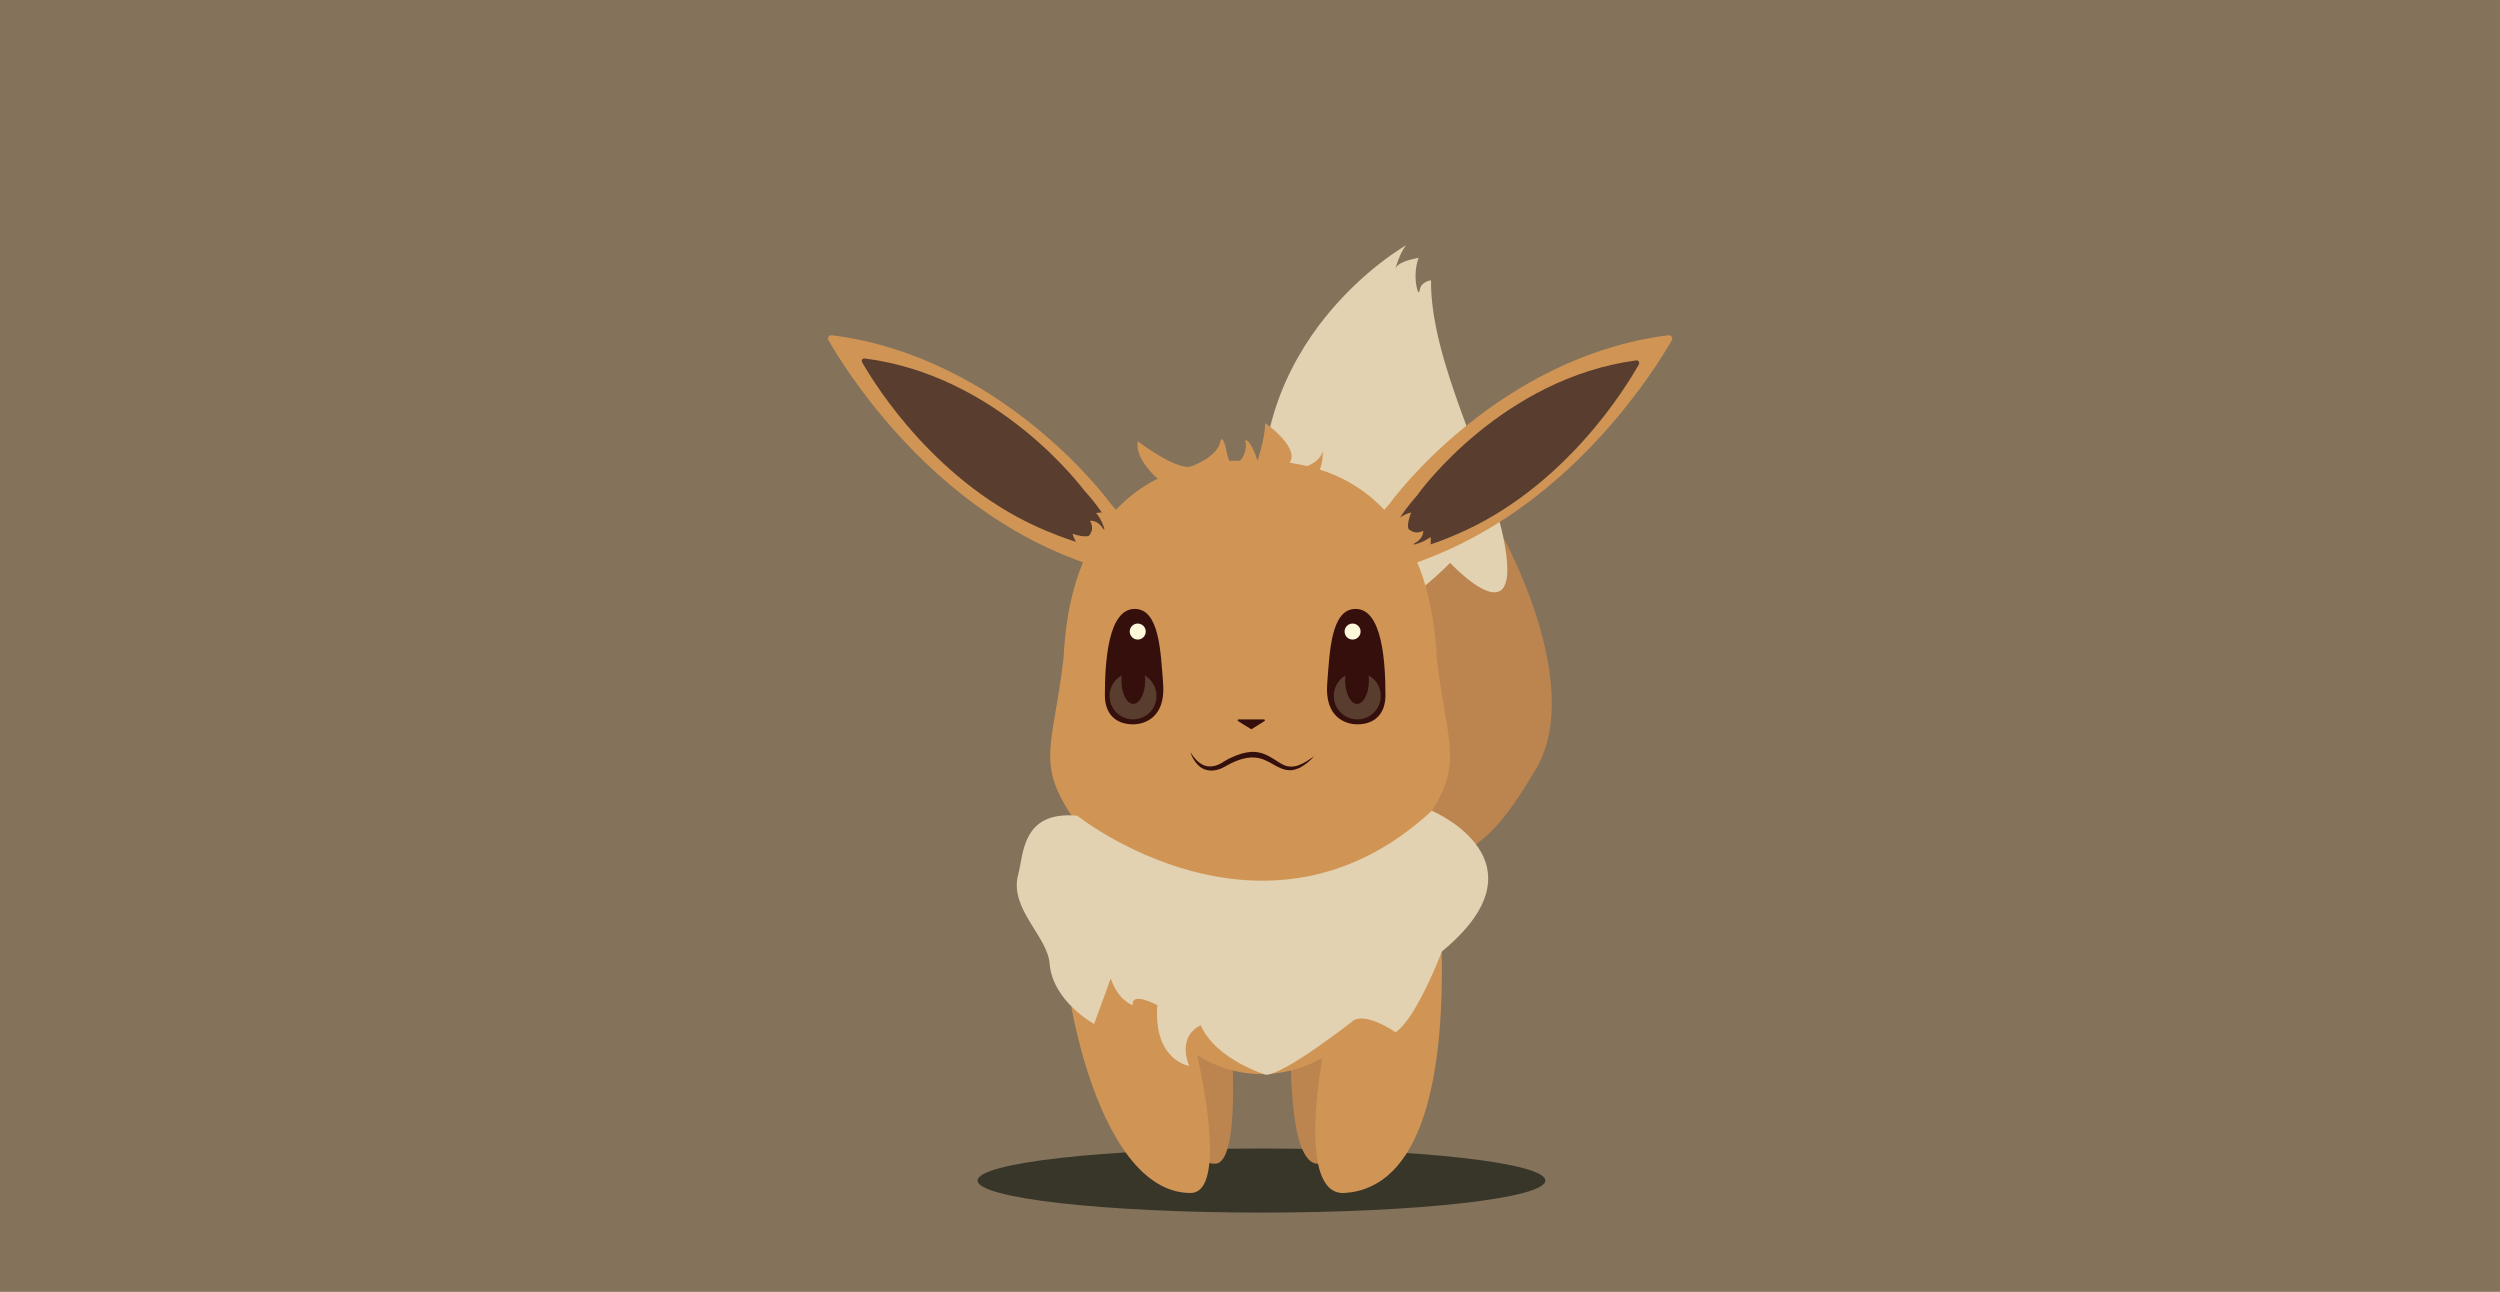 <?xml version="1.0" encoding="utf-8"?>
<!-- Generator: Adobe Illustrator 21.0.2, SVG Export Plug-In . SVG Version: 6.00 Build 0)  -->
<svg version="1.1" id="Layer_1" xmlns="http://www.w3.org/2000/svg" xmlns:xlink="http://www.w3.org/1999/xlink" x="0px" y="0px"
	 viewBox="0 0 905.3 467.8" style="enable-background:new 0 0 905.3 467.8;" xml:space="preserve">
<style type="text/css">
	.st0{fill:#84725B;}
	.st1{fill:#BC8550;}
	.st2{fill:#E2D2B1;}
	.st3{fill:#383529;}
	.st4{fill:#D09555;}
	.st5{fill:#FEF9DB;}
	.st6{fill:#350F0C;}
	.st7{fill:#593E2F;}
	.st8{opacity:0.75;fill:#DDAA2A;}
</style>
<rect x="-46.3" y="-23.7" class="st0" width="997.9" height="515.1"/>
<g>
	<path class="st1" d="M544.4,194.7c0,0,29.6,53.3,11.9,83.6s-27.4,33.5-47.1,33.5c-19.7,0-9-118.1-9-118.1L544.4,194.7z"/>
	<path class="st2" d="M509.2,88.8c0,0-60.9,34.3-51,104.8s66.9,10.2,66.9,10.2s27.2,29.3,19.3-9.1c-5.5-26.7-26.5-64-26.2-93.2
		c0,0-3.7,0.4-4.1,3.6c-0.4,3.3-2.9-5.1-0.4-11.7c0,0-7.7,1.1-8.4,4C504.6,100.4,506.1,92.5,509.2,88.8z"/>
	<ellipse class="st3" cx="456.8" cy="427.5" rx="102.8" ry="11.6"/>
	<path class="st1" d="M496.1,299.8c0,0,0,0.1-0.1,0.1c1.1,2.7,3.5,9.5,3.7,19.5c0.1,2.5,0.6,6.6,1.3,11.9v0
		c1.9,54.6-5.4,88.6-23.4,90.1c-11.8,1-10.1-45.1-10.1-45.1c-23.9,15.7-21.7-0.7-21.7-0.7s3.8,45.8-5.8,45.8
		c-23.2,0-32.8-73.5-31-96.9c-0.2,1.3-0.5,2.8-0.8,4.6c0.4-3,0.8-6.3,1.3-9.8c1.3-9.9,2.6-16.8,3.7-19.5c0-0.1-0.1-0.1-0.1-0.2
		c-5.4-10.1-7.2-16.4-7.3-23.6c-0.1-7.9,1.9-16.7,3.2-32.8c0.2-2.4,0.3-15.3,3.9-29.1c1.8-6.8,4.4-13.7,8.4-19.8
		c6.4-9.8,16.2-17.1,31.3-17.1c0.6,0,1.2,0,1.8,0c0.6,0,1.2,0,1.8,0c15.1,0,24.9,7.3,31.3,17.1c4,6,6.6,13,8.4,19.8
		c3.7,13.8,3.7,26.7,3.9,29.1c1.1,12.7,2.5,20.9,3.1,27.7C504,280.7,502.8,287.4,496.1,299.8z"/>
	<path class="st4" d="M514.2,299.8c0,0-0.1,0.1-0.1,0.1c1.7,3,5.2,10.3,5.6,21.2c0.1,2.8,0.8,7.2,2,12.9v0c2.8,59.4-8,96.3-34.8,98
		c-17.6,1.1-8-48.9-8-48.9c-25.2,13.8-45.4-1.1-45.4-1.1s11.9,50-2.4,50c-34.5,0-48.8-79.9-46.1-105.3c-0.3,1.4-0.7,3.1-1.3,5
		c0.6-3.3,1.2-6.9,1.9-10.6c1.9-10.7,3.9-18.3,5.6-21.2c0-0.1-0.1-0.1-0.1-0.2c-8.1-11-10.7-17.9-10.8-25.6
		c-0.1-8.6,2.8-18.2,4.8-35.6c0.3-2.6,0.4-16.6,5.8-31.6c2.7-7.4,6.6-14.9,12.5-21.5c9.5-10.6,24.1-18.6,46.6-18.6
		c0.9,0,1.8,0,2.7,0c0.9,0,1.8,0,2.7,0c22.4,0,37,8,46.6,18.6c5.9,6.6,9.8,14.2,12.5,21.5c5.4,15,5.5,29.1,5.8,31.6
		c1.6,13.8,3.8,22.8,4.5,30.2C525.9,279,524.2,286.3,514.2,299.8z"/>
	<circle class="st5" cx="414.3" cy="236.6" r="4.9"/>
	<path class="st6" d="M421.2,247.7c0.9,12.1-6.7,14.6-10.9,14.6c-6.1,0-10.2-3.6-10.2-10.5c0-11.9,1.1-31.3,10.8-31.3
		C419.8,220.5,420.3,235.8,421.2,247.7z"/>
	<circle class="st5" cx="412" cy="228.7" r="2.9"/>
	<path class="st6" d="M453,264c0.1,0.1,0.2,0.1,0.3,0l2.7-1.7l1.9-1.2c0.3-0.2,0.1-0.6-0.2-0.6l-4.6,0l-4.6,0
		c-0.3,0-0.4,0.4-0.2,0.6l1.9,1.2L453,264z"/>
	<g>
		<path class="st4" d="M301.2,121.4c-1-0.1-1.7,0.9-1.2,1.8c5.9,10.3,34.5,56.5,84.4,77.4c55.3,23.1,19.2-16.7,17.8-18.2
			c0,0-0.1-0.1-0.1-0.1C400.8,180.4,362.5,129.1,301.2,121.4z"/>
	</g>
	<g>
		<path class="st7" d="M313.1,129.8c-0.8-0.1-1.3,0.7-0.9,1.4c4.6,8.1,27.2,44.6,66.6,61c43.6,18.2,15.1-13.2,14-14.4
			c0,0,0,0-0.1-0.1C391.6,176.3,361.4,135.9,313.1,129.8z"/>
	</g>
	<g>
		<path class="st4" d="M604.2,121.4c1-0.1,1.7,0.9,1.2,1.8c-5.9,10.3-34.5,56.5-84.4,77.4c-55.3,23.1-19.2-16.7-17.8-18.2
			c0,0,0.1-0.1,0.1-0.1C504.5,180.4,542.8,129.1,604.2,121.4z"/>
	</g>
	<g>
		<path class="st7" d="M592.5,130.5c0.8-0.1,1.3,0.7,1,1.4c-4.6,8.2-26.8,44.8-66,61.6c-43.5,18.6-15.3-13-14.2-14.3
			c0,0,0,0,0.1-0.1C514.3,177.7,544.1,137,592.5,130.5z"/>
	</g>
	<path class="st8" d="M385.3,309.5c0,0.6-0.2,1.4-0.4,2.3C385.1,310.9,385.2,310.1,385.3,309.5z"/>
	<g>
		<path class="st6" d="M431.1,272.4c1.1,1.8,2.5,3.5,4.2,4.4c1.7,1,3.8,0.9,5.6,0.2c0.4-0.2,0.9-0.4,1.3-0.6l1.3-0.8
			c0.9-0.6,1.9-1.1,2.9-1.5c2-0.9,4.1-1.6,6.4-1.8c2.3-0.2,4.6,0.4,6.6,1.5c2,1,3.7,2.4,5.4,3.2c0.9,0.4,1.8,0.6,2.8,0.6
			c1,0,1.9-0.2,2.9-0.6c1.9-0.7,3.7-2,5.4-3.2c-1.4,1.6-3,3-5,4.1c-1,0.5-2.1,0.9-3.2,1c-1.2,0.1-2.3-0.1-3.4-0.5
			c-2.2-0.8-3.9-2.1-5.7-2.9c-1.8-0.9-3.7-1.3-5.7-1.2c-1.9,0.1-3.9,0.7-5.8,1.5c-0.9,0.4-1.9,0.9-2.8,1.4c-0.9,0.5-1.9,1.1-3,1.4
			c-1.1,0.4-2.3,0.5-3.4,0.4c-1.2-0.1-2.3-0.6-3.2-1.2C432.9,276.4,431.7,274.4,431.1,272.4z"/>
	</g>
	<path class="st2" d="M390.1,295.4c0,0,68,54.1,128.4-1.8c0,0,43.4,18.2,3.6,51c0,0-9,23.9-16.7,29.2c0,0-10.4-7.2-15.2-4.3
		c0,0-25.1,19.7-31.8,19.7c0,0-18-5.4-23.6-17.9c0,0-8.6,3.2-4.2,14.7c0,0-13-2-11.5-22c0,0-9.6-5.2-8.9,0c0,0-5.1-1.4-8-9.7
		c0,0-2.3,6.6-6,16.5c0,0-15-8.2-16.1-21.8c-0.8-10.1-14.7-19.9-11.4-32.3C370.7,309.5,369.9,293.5,390.1,295.4z"/>
	<path class="st4" d="M419.2,173.3c0,0-8.4-7-7.2-13.5c0,0,13.6,10.3,19.1,9.2c0,0,9.9-3.4,10.8-9.2c0,0,0.9-3.5,2.5,4.7
		c1.6,8.2,8.1,0.4,6.5-5c0,0,1.6-1.3,4.5,7.3c0,0,2.6-7.8,2.8-13.6c0,0,11.6,8.2,9.2,13.6c-2.5,5.3,10.7,2.4,11.5-3.5
		c0,0,0.9,4.7-2.8,10.1C472.2,178.7,419.2,173.3,419.2,173.3z"/>
	<path class="st7" d="M418.8,252c0,4.7-3.8,8.5-8.5,8.5c-4.7,0-8.5-3.8-8.5-8.5c0-3.2,1.8-6,4.4-7.4c-0.1,0.6-0.1,1.2-0.1,1.8
		c0,4.7,1.9,8.5,4.3,8.5c2.3,0,4.3-3.8,4.3-8.5c0-0.6,0-1.2-0.1-1.8C417,246.1,418.8,248.8,418.8,252z"/>
	<path class="st6" d="M480.6,247.7c-0.9,12.1,6.7,14.6,10.9,14.6c6.1,0,10.2-3.6,10.2-10.5c0-11.9-1.1-31.3-10.8-31.3
		C482,220.5,481.5,235.8,480.6,247.7z"/>
	<circle class="st5" cx="489.8" cy="228.7" r="2.9"/>
	<path class="st7" d="M483,252c0,4.7,3.8,8.5,8.5,8.5c4.7,0,8.5-3.8,8.5-8.5c0-3.2-1.8-6-4.4-7.4c0.1,0.6,0.1,1.2,0.1,1.8
		c0,4.7-1.9,8.5-4.3,8.5c-2.3,0-4.3-3.8-4.3-8.5c0-0.6,0-1.2,0.1-1.8C484.7,246.1,483,248.8,483,252z"/>
	<path class="st4" d="M396.9,203.8c0,0-7.3-5.4-8.5-10.5c0,0,6.1,2.1,6.4,0c0,0,1.6-1.9-0.1-4.7c0,0,2.6-0.4,4.5,2.5
		s-0.4-3.6-2.3-5.3c0,0,5.1-1.1,6.6,1.5S405.1,200.9,396.9,203.8z"/>
	<path class="st4" d="M500.1,193.6c0,0,5.8-7,10.9-8c0,0-2.4,6-0.3,6.4c0,0,1.8,1.7,4.7,0.2c0,0,0.2,2.6-2.8,4.3
		c-3,1.7,3.6-0.2,5.4-2.1c0,0,0.8,5.1-1.8,6.5S502.6,201.8,500.1,193.6z"/>
</g>
</svg>
